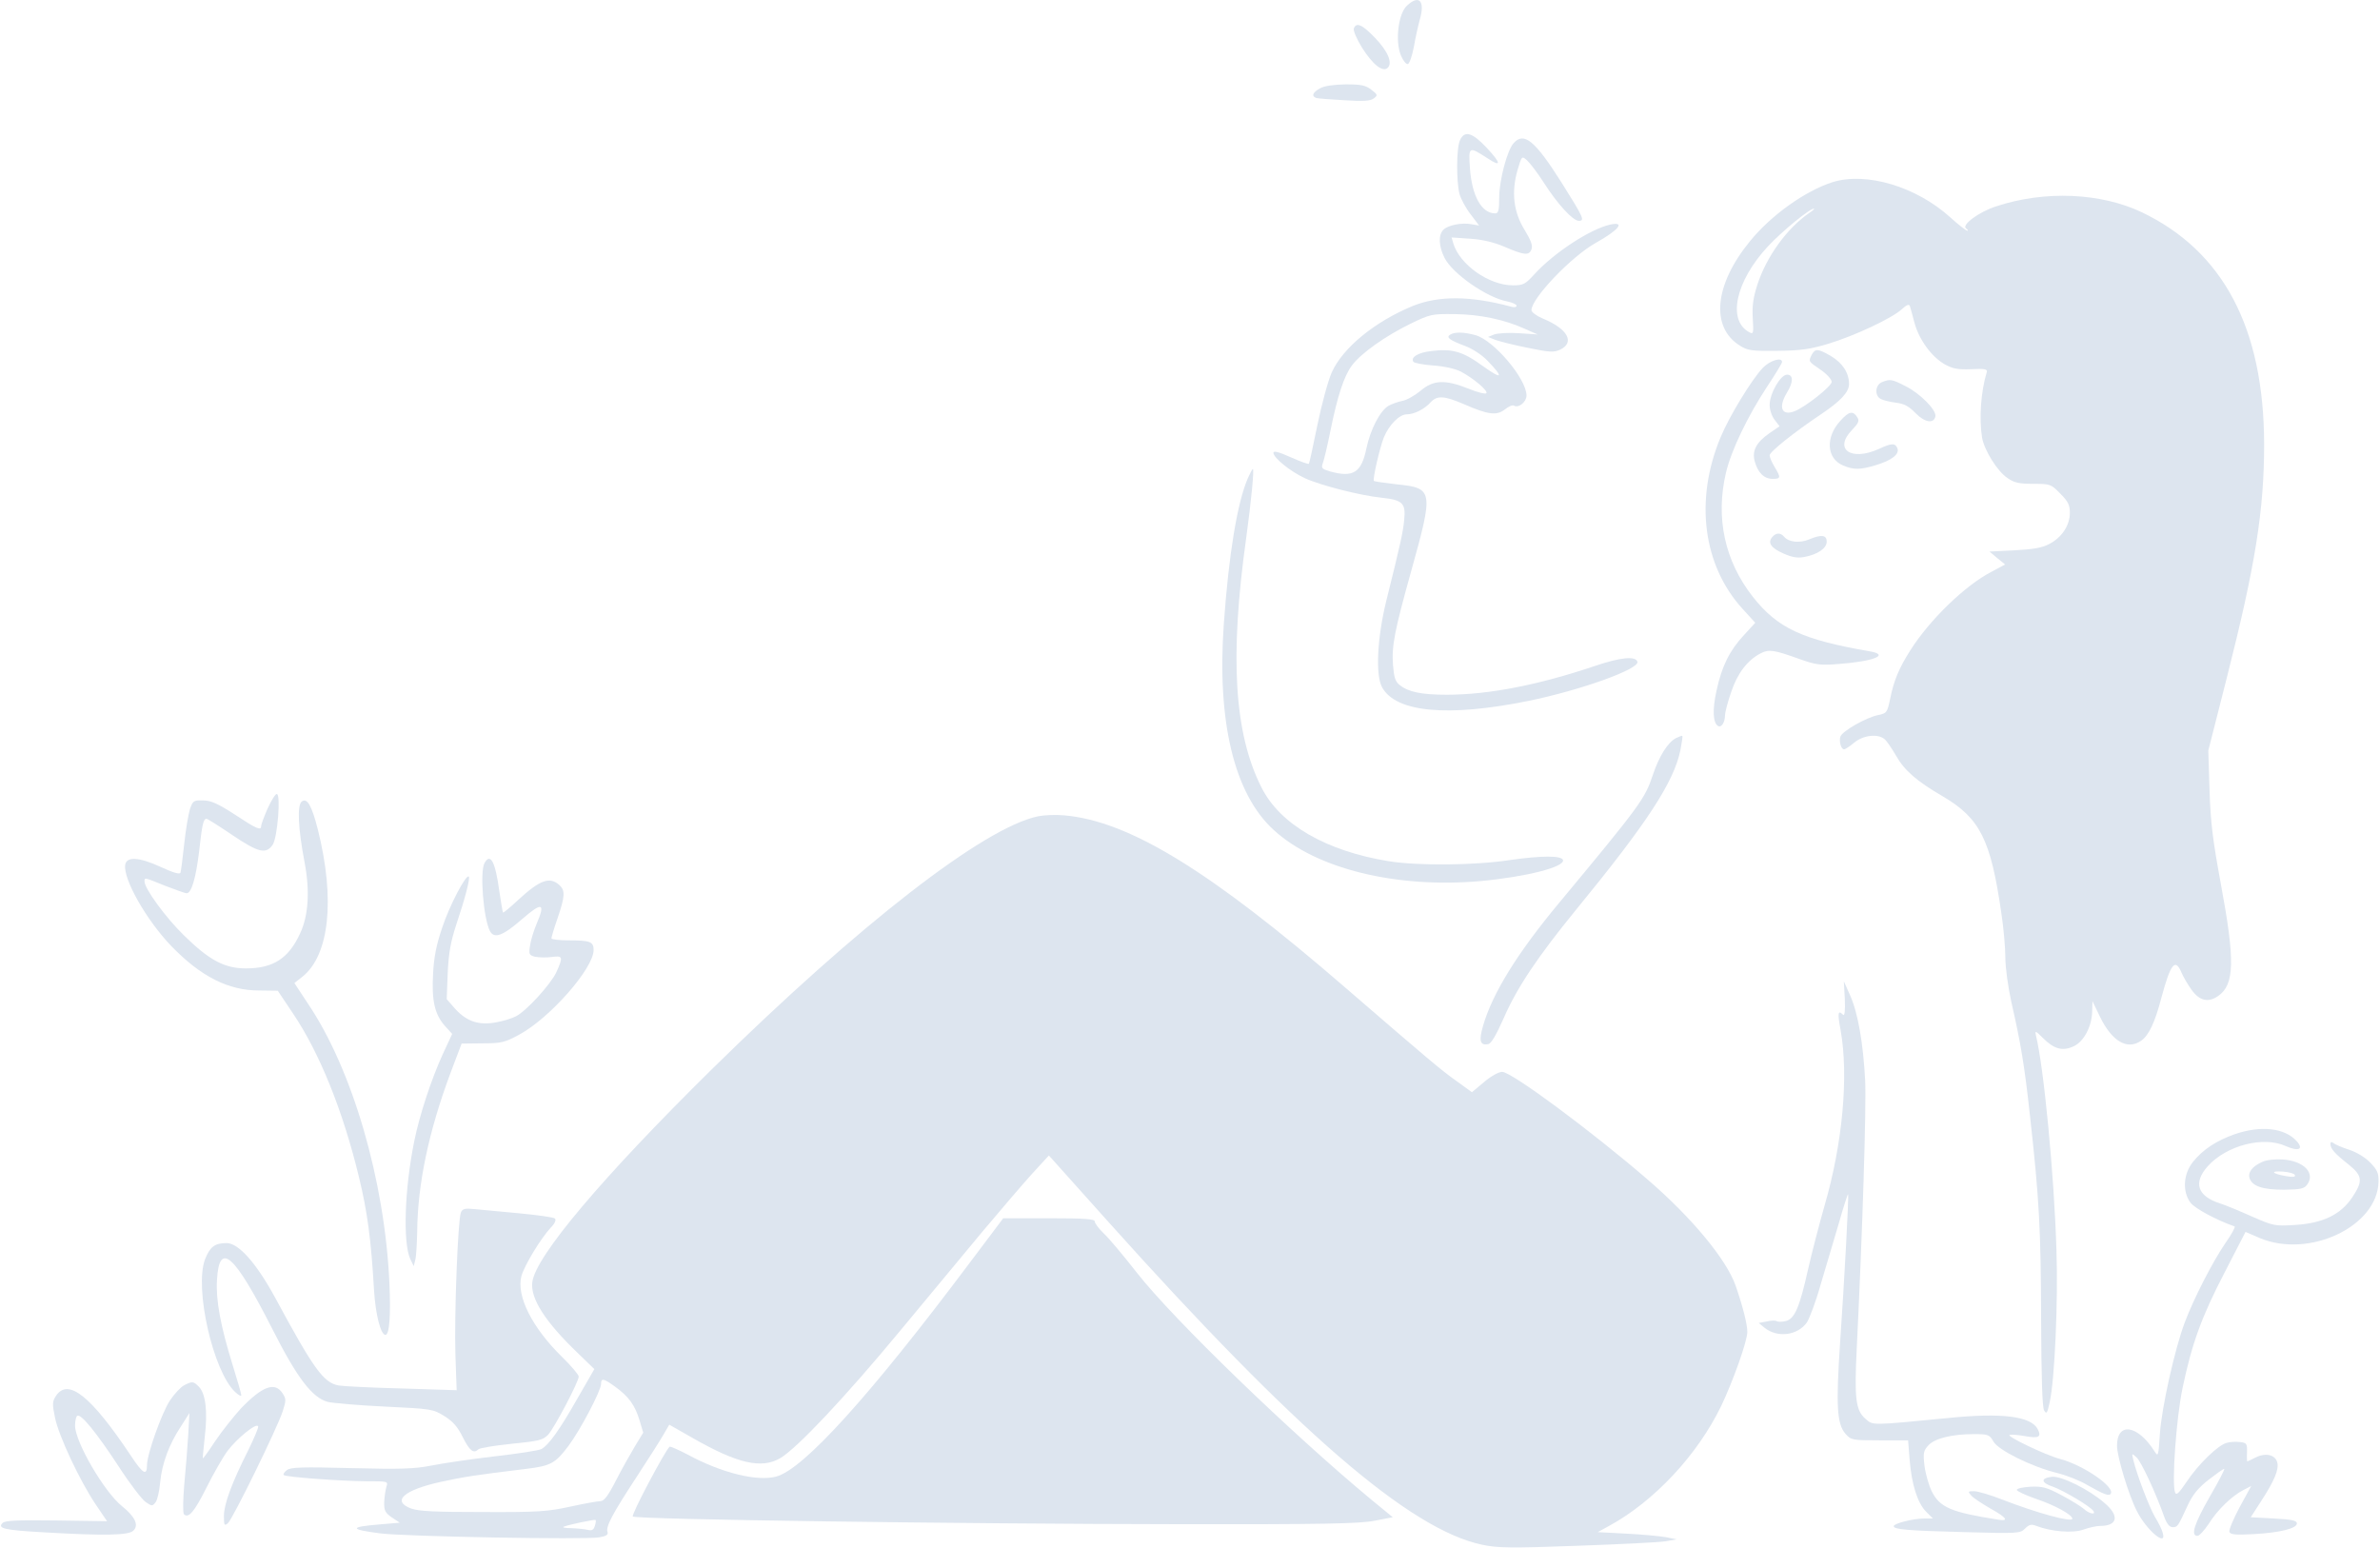 <svg width="1279" height="832" viewBox="0 0 1279 832" fill="none" xmlns="http://www.w3.org/2000/svg">
<path d="M756.067 3.067C751.4 7.333 749.667 22.267 752.867 29.867C754.067 32.667 755.667 34.667 756.6 34.4C757.534 34 758.867 30 759.8 25.2C760.6 20.533 762.067 13.867 763 10.533C765.934 0.4 762.6 -3.067 756.067 3.067Z" fill="#DDE5EF"/>
<path d="M727.533 15.333C727.133 16.4 729.133 21.066 731.933 25.6C737.667 34.666 743.133 39.066 745.8 36.4C748.467 33.733 745.8 27.466 738.867 20.266C732.067 13.2 728.867 11.733 727.533 15.333Z" fill="#DDE5EF"/>
<path d="M709.4 47.467C705.4 49.6 704.6 51.733 707.4 52.666C708.2 52.933 715 53.467 722.467 53.867C732.467 54.533 736.467 54.267 738.2 52.933C740.467 51.2 740.467 50.933 737 48.267C733.933 45.867 731.667 45.333 723.133 45.333C716.733 45.467 711.667 46.133 709.4 47.467Z" fill="#DDE5EF"/>
<path d="M784.601 75.333C782.601 79.6 782.601 97.6 784.334 104.267C785.134 107.067 787.801 112 790.334 115.2L794.867 121.2L791.001 120.533C785.801 119.467 778.201 120.933 775.667 123.467C772.867 126.267 773.134 132.4 776.334 138.667C780.734 147.2 799.134 160 810.067 162C812.734 162.533 815.001 163.6 815.001 164.267C815.001 165.067 813.667 165.333 812.067 164.8C790.201 158.933 773.267 158.8 759.267 164.4C738.867 172.8 721.667 186.8 715.667 200.133C713.667 204.667 710.201 217.467 707.934 228.533C705.667 239.6 703.667 248.933 703.401 249.2C703.134 249.6 698.734 248 693.667 245.733C687.134 242.8 684.334 242.133 684.334 243.333C684.334 246 693.401 253.333 701.134 256.933C709.934 260.933 731.001 266.267 742.467 267.467C753.801 268.667 755.534 270.4 754.601 279.467C753.934 286.133 752.867 291.2 744.867 323.333C740.067 343.2 739.134 362.8 742.734 369.333C750.067 382.8 777.934 385.467 821.267 376.667C849.401 370.933 881.267 359.467 879.934 355.6C879.001 352.4 870.734 353.2 856.734 358C826.601 368.133 799.934 373.333 777.534 373.333C763.801 373.333 756.867 371.867 752.201 368.133C749.801 366.267 749.134 364 748.601 357.467C747.801 347.067 749.401 339.067 758.467 306.533C770.467 263.467 770.201 262.267 750.601 260.267C744.067 259.467 738.601 258.8 738.334 258.4C737.534 257.6 741.534 240.4 743.667 235.067C746.467 228.267 752.067 222.667 755.934 222.667C759.934 222.667 765.534 219.867 768.867 216.133C772.334 212.4 776.201 212.667 786.734 217.2C799.801 222.933 804.334 223.467 808.734 220C810.734 218.4 812.867 217.467 813.667 218C816.067 219.467 820.334 216 820.334 212.533C820.334 203.6 802.867 182.933 793.001 180.133C786.734 178.4 781.667 178.267 779.267 179.867C777.001 181.333 779.001 182.8 787.534 186C791.134 187.333 796.334 190.667 799.267 193.733C808.334 203.067 807.401 204.267 797.001 196.8C786.067 188.8 780.334 187.2 769.001 188.667C762.067 189.467 757.934 192 759.534 194.4C759.934 195.067 764.734 196 770.067 196.4C776.067 196.8 782.067 198.133 785.134 199.733C791.934 203.333 799.934 210.133 798.734 211.333C798.201 211.867 793.801 210.8 789.001 208.8C776.601 203.867 770.201 204.133 763.401 210C760.334 212.533 755.934 215.067 753.401 215.467C751.001 216 747.667 217.2 746.067 218.133C741.534 220.933 736.467 230.8 734.334 240.8C731.667 254 727.267 256.8 714.734 253.333C710.334 252 709.934 251.6 710.867 248.933C711.534 247.2 713.401 239.333 715.001 231.333C718.734 212.8 722.334 201.867 726.601 196.267C731.534 189.733 744.601 180.533 757.667 174.133C768.601 168.8 769.401 168.667 781.667 168.8C795.267 168.933 808.601 171.733 819.667 176.8L826.334 179.733L816.334 179.067C810.867 178.667 804.867 179.067 803.001 179.733L799.667 181.067L803.667 182.667C805.934 183.467 813.667 185.467 821.134 186.933C832.867 189.333 835.001 189.467 838.467 187.867C846.467 184 842.467 176.667 829.134 171.2C825.667 169.733 823.001 167.733 823.001 166.667C823.001 160.267 844.601 137.733 857.534 130.533C869.934 123.6 873.667 118.933 865.401 120.667C854.601 123.067 835.267 135.733 824.734 147.2C819.667 152.8 818.601 153.333 813.001 153.333C800.201 153.333 784.467 142.267 781.001 130.8L780.067 127.6L789.801 128.267C796.467 128.667 802.601 130.133 808.334 132.533C819.134 137.2 821.667 137.467 823.001 134C823.801 132 822.734 129.2 819.267 123.467C813.401 114 812.067 103.333 815.534 91.333C817.801 83.733 817.801 83.733 820.601 86.133C822.201 87.6 826.201 92.8 829.534 98C837.134 109.867 845.267 118.667 848.467 118.667C851.801 118.667 851.001 116.933 839.267 98.267C824.867 75.467 819.001 70.667 813.401 76.933C809.934 80.8 805.667 96.933 805.667 106.133C805.667 112.933 805.267 114.667 803.534 114.667C796.201 114.667 791.001 105.333 789.934 90.4C789.134 78.533 789.267 78.533 799.401 85.067C807.001 90.133 806.734 87.733 799.001 79.467C791.134 71.067 787.001 70 784.601 75.333Z" fill="#DDE5EF"/>
<path d="M984.867 97.867C970.201 102.533 951.801 115.6 940.334 129.733C921.267 153.066 919.134 175.866 935.001 185.733C939.134 188.4 941.401 188.667 955.001 188.533C967.534 188.4 972.467 187.733 982.334 184.8C996.467 180.533 1016.73 171.066 1022.07 166.133C1024.47 163.866 1025.93 163.333 1026.33 164.4C1026.6 165.2 1027.8 169.466 1028.87 173.6C1031.4 182.667 1037.93 191.6 1045 195.733C1049.4 198.133 1051.93 198.667 1059.27 198.4C1066.73 198 1068.2 198.4 1067.67 200C1064.47 210.667 1063.53 224.667 1065.13 235.066C1066.33 242 1073.4 253.333 1078.87 256.933C1082.47 259.466 1085.27 260 1092.73 260C1101.67 260 1102.2 260.133 1107.13 265.2C1111.4 269.466 1112.33 271.333 1112.33 275.6C1112.33 282.4 1107.93 288.933 1101.13 292.4C1097.4 294.4 1092.47 295.2 1082.6 295.733L1069.13 296.4L1073.27 299.866L1077.53 303.333L1070.33 307.2C1056.07 314.533 1037 333.066 1026.6 349.466C1020.6 358.933 1017.8 365.466 1015.8 375.333C1014.2 382.933 1013.93 383.333 1009.27 384.266C1002.73 385.6 989.934 392.933 989.001 395.866C988.201 398.533 989.401 402.666 991.001 402.666C991.667 402.666 994.067 401.066 996.467 399.066C1001.27 395.066 1009.13 394.133 1012.73 397.2C1013.93 398.133 1016.6 402.133 1018.87 406C1023.4 414 1029.93 419.733 1043.93 427.866C1064.07 439.733 1069.8 451.066 1075.53 490.8C1076.73 498.667 1077.67 509.333 1077.67 514.666C1077.67 520 1079.13 530.4 1080.87 538.4C1085.93 560.4 1088.07 573.333 1090.87 599.333C1095.93 644.666 1096.73 660.8 1096.87 708C1097 740.667 1097.53 756.133 1098.47 757.867C1099.8 760.133 1100.2 759.6 1101.53 753.333C1104.2 741.2 1106.07 699.2 1105.13 672C1103.93 631.733 1098.33 573.333 1094.07 556.266C1093.53 553.733 1093.93 553.866 1097.93 557.867C1103.93 563.867 1108.6 565.066 1114.6 562.133C1119.93 559.6 1124.2 551.466 1124.33 543.333L1124.47 538L1128.47 546.266C1134.87 559.6 1143.27 564.533 1150.73 559.2C1154.73 556.4 1158.07 549.466 1161.53 536.133C1166.47 517.733 1169 514.666 1172.33 522.666C1173.27 524.933 1175.8 529.2 1177.8 532C1182.07 537.866 1186.73 538.933 1192.07 535.2C1200.87 529.066 1201.13 516.133 1193.53 475.333C1189.13 451.466 1187.93 442 1187.4 424.666L1186.73 403.333L1196.73 364C1212.07 303.6 1216.73 274.133 1216.73 238.667C1216.6 176.266 1194.73 134.933 1150.87 114C1128.87 103.6 1099 102.266 1073 110.8C1063.53 113.733 1053.8 121.066 1056.6 122.8C1057.53 123.466 1057.8 124 1057.27 124C1056.6 124 1052.47 120.8 1048.07 116.8C1029.8 100.266 1003 92.266 984.867 97.867ZM972.334 114.4C960.334 122.666 949.267 137.866 944.334 153.2C942.067 160.266 941.534 164.8 941.934 171.2C942.467 179.2 942.201 179.733 940.067 178.533C928.067 172.133 932.734 151.066 950.067 132.4C957.667 124.266 972.734 111.866 974.867 112.133C975.267 112.133 974.201 113.2 972.334 114.4Z" fill="#DDE5EF"/>
<path d="M973.667 190.533C971.8 194.266 971.667 194.133 978.334 198.666C981.667 200.933 984.334 203.866 984.334 205.2C984.334 207.6 969.934 218.933 964.2 221.066C957.4 223.6 955.534 218.8 960.334 210.933C963.8 205.333 963.8 201.333 960.334 201.333C956.867 201.333 951 211.466 951 217.6C951 220.266 952.2 223.733 953.667 225.6L956.334 229.066L950.867 232.8C943.8 237.733 941.4 242.266 943 248C944.734 254.133 948.067 257.333 952.6 257.333C957 257.333 957.134 256.666 953.667 250.933C952.2 248.533 951 245.733 951 244.666C951 242.8 964.2 232.266 978.334 222.8C989.134 215.6 993.667 210.666 993.667 206.4C993.667 200.4 990.2 195.066 983.934 191.333C977 187.333 975.534 187.2 973.667 190.533Z" fill="#DDE5EF"/>
<path d="M947.4 197.6C941.4 203.867 929.267 223.733 924.6 235.067C910.6 268.667 915.133 303.867 936.467 327.2L943.267 334.667L937.267 341.2C929.533 349.467 925.267 358 922.467 371.067C920.2 381.2 920.467 388.4 923.267 390.133C925 391.2 927 388.267 927 384.4C927 382.933 928.467 377.2 930.333 371.867C933.667 361.867 939 354.8 946.2 351.067C950.6 348.8 953.267 349.2 967 354.133C975.933 357.333 978.2 357.6 988.333 356.8C1007.27 355.333 1015.67 351.867 1004.73 350C968.467 343.733 955.267 337.6 941.933 320.667C926.867 301.467 921.8 278.267 927.533 254C930.333 242.133 939 224 949.4 208.133C953.933 201.333 957.667 195.2 957.667 194.533C957.667 191.733 951.133 193.733 947.4 197.6Z" fill="#DDE5EF"/>
<path d="M1011.4 205.333C1007.67 206.8 1007.27 212.667 1010.73 214.4C1011.93 215.067 1015.67 216 1018.87 216.4C1023.27 216.933 1025.8 218.267 1029.4 222C1034.33 227.067 1039.27 227.867 1040.07 223.733C1040.73 220.4 1031.8 211.333 1023.93 207.467C1016.6 203.733 1015.8 203.6 1011.4 205.333Z" fill="#DDE5EF"/>
<path d="M989 226.133C980.867 234.933 981.534 246.4 990.467 250.133C996.2 252.533 999.534 252.533 1007.93 250C1016.47 247.467 1020.87 244.133 1019.67 240.933C1018.47 238 1016.6 238 1009.53 241.333C994.6 248 985.267 241.333 995.267 231.067C998.734 227.467 999.267 226.133 998.2 224.4C995.8 220.533 993.667 220.933 989 226.133Z" fill="#DDE5EF"/>
<path d="M670.6 256.933C664.867 270.266 660.333 297.866 657.667 335.333C653.933 387.866 663.267 426.666 684.467 446C707.267 466.933 750.333 477.466 795.667 473.466C820.2 471.2 841.133 465.866 839.933 462.133C839.133 459.733 828.6 459.733 811.667 462.133C792.733 465.066 762.067 465.333 746.333 462.8C712.6 457.333 687.933 443.066 677.933 423.2C663.267 394.266 660.733 353.333 669.667 289.333C672.467 268.933 674.067 252 673.267 252C673 252 671.8 254.266 670.6 256.933Z" fill="#DDE5EF"/>
<path d="M952.334 288.666C949.801 291.733 951.801 294.533 958.468 297.466C963.001 299.466 965.934 300 969.534 299.333C976.734 298 981.668 294.666 981.668 291.066C981.668 287.466 978.868 287.066 972.201 289.866C967.134 292 961.268 291.333 958.868 288.533C956.868 286.133 954.468 286.133 952.334 288.666Z" fill="#DDE5EF"/>
<path d="M900.601 396.667C896.201 399.067 891.668 406.267 888.335 416.133C883.935 429.333 881.935 432.133 838.068 484.933C815.401 512.133 802.068 533.733 797.001 551.2C794.601 559.333 795.401 562 799.801 561.067C801.401 560.8 804.068 556.133 807.935 547.467C815.135 530.8 826.335 514.133 847.135 488.667C885.135 442.267 899.401 420.4 903.001 403.333C903.801 399.2 904.335 395.6 904.068 395.467C903.935 395.2 902.335 395.867 900.601 396.667Z" fill="#DDE5EF"/>
<path d="M143.8 434.533C141.933 438.8 140.333 443.066 140.333 443.866C140.333 446.533 137.933 445.466 126.2 437.733C117.133 431.866 113.4 430.133 109.133 430.133C104.067 430 103.667 430.266 102.067 434.8C101.267 437.466 99.8 445.866 99 453.466C98.2 461.066 97.267 468 97 468.933C96.6 470 93.267 469.066 86.333 465.866C74.733 460.533 67.933 460.133 67.267 464.8C66.2 472.533 78.733 494.533 92.067 508.4C107.933 524.8 122.733 532.266 139.133 532.266L149.267 532.4L157.667 544.933C171.8 566 184.333 597.066 192.867 632.4C197.4 651.066 199.4 665.6 201 693.333C201.8 706.4 204.6 717.333 207.133 717.333C209.267 717.333 210.067 707.066 209.267 689.466C206.733 634.266 189.4 574.666 165.4 539.2L158.2 528.266L162.6 524.8C177 513.2 180.2 483.333 170.867 446C167.533 432.8 165 428.4 162.067 430.8C159.667 432.933 160.2 445.2 163.667 463.333C166.6 478.666 165.8 492 161.267 501.6C155.133 515.066 146.733 520.4 132.2 520.4C120.6 520.4 112.467 516 98.867 502.666C89 493.066 77.667 477.466 77.667 473.733C77.667 471.466 77.267 471.333 88.733 476C94.333 478.133 99.4 480 100.333 480C102.867 480 105.267 471.866 107 457.6C108.6 443.066 109.267 440 111 440C111.533 440 117.667 443.866 124.733 448.666C139 458.266 143 459.2 146.6 453.866C149.133 449.866 151 426.666 148.733 426.666C147.933 426.666 145.8 430.133 143.8 434.533Z" fill="#DDE5EF"/>
<path d="M557.8 438.667C528.6 444.8 461.8 496.667 382.467 574.667C323.667 632.667 287.933 674.933 286.067 688.933C284.867 697.733 293.133 710.533 310.733 727.333L319.4 735.733L310.333 751.467C300.733 768.4 294.867 776.533 291 778.667C289.667 779.467 278.067 781.2 265.4 782.667C252.733 784.133 237.533 786.4 231.667 787.6C222.733 789.333 215.667 789.6 188.867 788.933C162.6 788.267 156.2 788.4 154.2 790C152.867 790.933 152.067 792.133 152.467 792.667C153.667 793.733 182.2 795.867 196.867 796C208.467 796 208.6 796 207.667 798.933C207.133 800.667 206.6 804.4 206.467 807.2C206.333 811.733 207 812.933 210.6 815.467L214.867 818.267L203.933 819.2C187.667 820.533 187.667 821.867 204.333 824C217.933 825.733 314.867 827.467 322.067 826.133C325.933 825.467 327 824.667 326.467 823.2C325.4 820.4 329.4 813.067 342.333 793.333C348.333 784.133 354.733 774.133 356.467 771.067L359.667 765.6L372.333 772.8C396.333 786.533 409.267 789.467 419.267 783.6C428.2 778.4 454.333 750.667 483.667 715.2C498.333 697.6 518.2 673.6 527.933 661.867C537.667 650.267 549.667 636.267 554.6 630.8L563.667 620.933L595.8 656.8C696.6 769.2 757.667 822 796.6 830.133C805 831.867 811.8 832 847.667 830.667C870.467 829.867 891.667 828.8 895 828.267L901 827.2L895 826C891.667 825.467 882.2 824.533 873.8 824.133L858.6 823.333L864.467 820.133C889 806.8 912.2 781.867 925 755.467C931.4 742 939 720.667 939 715.733C939 711.6 936.6 702.133 932.733 690.933C927.8 676.8 909.133 654.267 885.267 633.733C855.267 607.867 812.333 576 807.267 576C805.4 576 801.267 578.267 797.533 581.467L791 586.933L782.733 580.933C774.6 575.2 767.667 569.333 723.667 531.333C650.2 467.733 606.6 441.067 571.667 438.133C567.267 437.733 561 438 557.8 438.667ZM330.6 745.2C337.933 750.533 341.267 755.2 343.667 763.2L345.667 769.867L341.133 777.333C338.733 781.333 334.067 789.6 331 795.6C326.867 803.733 324.6 806.667 322.733 806.667C321.267 806.667 313.933 808 306.6 809.6C294.467 812.267 289.267 812.667 259.667 812.533C233.8 812.533 225.133 812.133 221 810.667C210.2 806.667 217 800.667 237.133 796.267C249.533 793.6 255.267 792.667 282.867 789.333C295.933 787.733 298.467 786.4 305.533 776.933C311.667 768.8 323 747.333 323 743.733C323 740.4 324.333 740.667 330.6 745.2ZM319.667 820C319 822.133 318.067 822.667 315.933 822.133C314.333 821.733 310.333 821.333 307 821.2C303.667 821.2 301.933 820.8 303 820.4C305.533 819.333 319.533 816.4 320.067 816.8C320.333 816.933 320.2 818.4 319.667 820Z" fill="#DDE5EF"/>
<path d="M260.334 463.867C257.8 468.667 259.8 493.6 263.267 500.267C265.534 504.667 270.2 502.933 280.467 494C291.4 484.533 293.267 485.067 288.334 496.533C286.867 500 285.267 505.2 284.867 508C284.067 512.8 284.334 513.333 287.534 514.133C289.534 514.533 293.534 514.667 296.467 514.267C302.467 513.467 302.734 514.133 299 522.4C296.067 528.8 282.867 543.333 277.267 546.133C275.267 547.2 270.6 548.667 266.867 549.333C257.534 551.2 250.867 548.933 244.734 542.267L240.067 536.933L240.6 522.8C241.134 511.867 242.2 506 245.267 496.667C249.934 482.8 252.734 472 251.934 471.067C250.467 469.6 241.534 486.667 237.667 498.4C234.467 507.733 233.134 514.667 232.734 523.333C231.934 537.6 233.534 544.933 239 551.2L243 555.6L237.8 566.8C231.8 580 225.4 599.333 222.6 613.333C217.4 638.933 216.467 667.733 220.467 676.533L222.334 680.4L223.134 677.2C223.667 675.467 224.067 668.4 224.2 661.6C224.467 636.267 230.334 608.133 242.067 576.667L248.067 560.8L259.134 560.667C269.267 560.667 271.134 560.267 279 556C295.4 547.2 319 520.4 319 510.533C319 506 317.134 505.333 305.534 505.333C300.467 505.333 296.334 504.8 296.334 504.267C296.334 503.6 297.8 498.667 299.667 493.333C303.667 481.6 303.8 478.533 300.6 475.6C295.4 470.933 290.2 472.8 278.467 483.6C274.2 487.6 270.467 490.667 270.334 490.4C270.067 490.133 269.267 484.933 268.334 478.933C266.2 463.067 263.534 458 260.334 463.867Z" fill="#DDE5EF"/>
<path d="M991.401 536.933C991.668 543.333 991.268 546.133 990.468 545.333C987.668 542.533 987.401 544.266 989.135 553.6C993.535 578.133 990.201 614.666 980.468 648C977.668 657.866 973.668 673.2 971.668 682C967.135 702.4 964.468 708.666 959.801 709.866C957.801 710.4 955.668 710.4 954.868 710C954.201 709.466 951.668 709.6 949.401 710.133L945.135 710.933L948.201 713.466C955.135 719.066 965.935 717.733 971.001 710.666C972.335 708.666 975.801 699.6 978.335 690.533C981.001 681.466 985.401 666.666 988.068 657.733C990.601 648.666 993.001 641.466 993.135 641.733C993.668 642.133 991.135 688.533 988.868 721.333C986.601 755.333 987.135 765.066 991.668 770.4C994.735 773.866 995.135 774 1010.07 774H1025.4L1026.2 784.133C1027.27 797.733 1030.47 807.6 1035 812.266L1038.73 816H1034.2C1028.2 816 1017.67 818.666 1017.67 820.133C1017.67 821.866 1024.6 822.533 1055.93 823.333C1084.47 824.133 1085.67 824 1088.2 821.466C1090.47 819.2 1091.67 818.933 1094.33 820C1102.33 823.066 1113.8 824 1119.53 822C1122.47 820.933 1126.6 820 1128.6 820C1138.07 820 1139.13 814.533 1130.87 807.6C1122.6 800.4 1107.8 793.066 1102.73 793.6C1096.47 794.266 1096.73 796.8 1103.27 798.933C1109.13 801.066 1123.53 809.6 1125 812C1126.47 814.266 1122.6 813.466 1119.8 810.8C1118.2 809.466 1112.87 806.133 1107.8 803.466C1099.8 799.2 1097.53 798.666 1091.13 798.933C1087 799.2 1083.8 799.866 1083.8 800.666C1083.93 801.333 1088.47 803.466 1093.8 805.333C1104.2 808.8 1113.67 814 1113.67 816.133C1113.67 818.266 1094.6 813.066 1076.07 805.866C1069.67 803.333 1062.73 801.333 1060.87 801.333C1057.53 801.333 1057.4 801.466 1059.4 803.733C1060.6 805.066 1065.27 808.133 1069.67 810.666C1078.33 815.466 1079.8 817.6 1074.07 816.666C1048.47 812.666 1042.47 810.133 1038.07 801.333C1036.47 798 1034.73 791.866 1034.2 787.6C1033.4 780.8 1033.67 779.6 1036.33 776.666C1039.8 772.933 1049 770.666 1060.73 770.666C1068.47 770.666 1069.13 770.933 1071.27 774.666C1073.93 779.333 1091.93 788.266 1105.67 791.6C1110.47 792.8 1117.67 795.6 1121.67 798C1130.87 803.2 1133.4 804.133 1134.33 802.666C1136.6 799.066 1119.67 787.333 1107 784C1099.4 782 1077.93 771.733 1079.93 771.066C1080.73 770.8 1084.47 771.066 1088.2 771.733C1095.67 773.066 1097.27 772.266 1095 767.866C1091.27 761.066 1075.8 759.066 1047 762C1004.73 766.133 1006.6 766 1002.47 762.4C997.268 758 996.468 751.466 997.801 724.8C1000.87 662.533 1003 594.933 1002.33 580.666C1001.27 560.533 998.468 544.266 994.201 534.8L990.868 527.333L991.401 536.933Z" fill="#DDE5EF"/>
<path d="M1201 609.467C1191.13 612.933 1183.8 617.733 1178.47 624.4C1173.27 630.933 1172.73 640.267 1177.13 646.267C1179.4 649.333 1191 655.6 1200.87 659.067C1201.4 659.2 1199.27 663.333 1195.93 668C1189.13 677.867 1178.87 697.867 1174.07 710.667C1168.73 724.8 1161.67 756.4 1160.73 770.267C1159.93 782.667 1159.8 783.067 1157.8 779.867C1148.73 765.6 1137.67 764 1137.67 776.933C1137.67 782.667 1143.93 803.467 1148.33 812C1153.53 822.4 1164.73 831.733 1162.2 823.6C1161.8 822 1159.93 818.133 1158.07 815.2C1154.87 809.6 1148.2 792.133 1146.47 784.667C1145.53 780.8 1145.53 780.8 1148.2 783.2C1150.6 785.333 1158.6 802.4 1163.13 815.333C1164.47 818.933 1165.93 820.667 1167.53 820.667C1170.2 820.667 1170.33 820.533 1175.67 808.933C1178.33 803.2 1181.27 799.6 1186.87 795.2C1191 792 1194.73 789.333 1195.27 789.333C1195.8 789.333 1192.33 796 1187.53 804.267C1179.13 818.933 1177.13 825.333 1180.87 825.333C1181.93 825.333 1184.6 822.4 1187 818.8C1191.67 811.333 1199.4 803.867 1205.67 800.667L1209.8 798.533L1203.53 810C1200.2 816.267 1197.67 822.267 1198.07 823.2C1198.6 824.667 1201.4 824.933 1211.13 824.4C1225.4 823.6 1234.33 821.333 1234.33 818.667C1234.33 817.067 1231.53 816.533 1221.93 816L1209.53 815.333L1215.13 806.667C1222.33 795.6 1224.73 789.733 1223.8 785.867C1222.73 781.733 1217.53 780.533 1212.2 783.2C1209.8 784.4 1207.8 785.333 1207.67 785.333C1207.53 785.333 1207.4 783.067 1207.53 780.267C1207.67 775.733 1207.27 775.333 1203.8 774.933C1201.8 774.667 1198.47 774.8 1196.73 775.333C1192.07 776.4 1181.27 786.933 1175 796.4C1170.87 802.533 1169.53 803.733 1168.87 802C1167 797.2 1169.53 762 1172.87 746C1177.93 721.867 1183.13 707.6 1195.53 683.733L1206.73 662L1214.47 665.333C1241 676.4 1277.67 659.067 1278.2 635.067C1278.33 630.4 1277.53 628.667 1273.8 624.8C1271.13 622 1266.47 619.2 1262.47 617.867C1258.73 616.667 1254.87 615.067 1254.07 614.267C1252.87 613.467 1252.33 613.6 1252.33 614.8C1252.47 617.333 1254.6 619.867 1262.07 625.733C1269.67 631.867 1269.93 634.667 1264.07 643.467C1257.8 652.8 1248.2 657.333 1233.4 658.267C1222.47 658.933 1221.8 658.8 1210.2 653.733C1203.67 650.8 1195.93 647.6 1193 646.667C1180.87 642.8 1178.47 635.6 1186.47 626.667C1196.6 615.467 1216.33 610.4 1228.33 615.867C1235.27 618.933 1238.2 617.6 1234.2 613.2C1227.8 606.133 1215.13 604.667 1201 609.467Z" fill="#DDE5EF"/>
<path d="M1215.67 624.4C1210.33 626.8 1207.93 630 1208.87 633.066C1210.33 637.466 1215.93 639.333 1227.4 639.333C1236.33 639.2 1238.2 638.8 1239.8 636.666C1244.47 630.4 1238.07 623.866 1226.73 623.066C1222.6 622.8 1217.93 623.333 1215.67 624.4ZM1233.27 631.466C1233.67 632.533 1232.2 632.666 1228.33 632C1220.73 630.666 1219.8 629.066 1226.87 629.6C1230.2 629.866 1233 630.666 1233.27 631.466Z" fill="#DDE5EF"/>
<path d="M247.667 651.6C246.067 655.6 244.067 707.066 244.734 727.866L245.401 747.066L215.934 746.133C199.667 745.733 184.334 744.933 181.934 744.533C173.801 742.933 168.601 735.733 147.934 697.466C137.801 678.8 128.201 668 121.801 668C115.401 668 112.867 670 110.201 676.666C104.334 692.133 114.467 736.8 126.334 748C128.201 749.733 129.667 750.533 129.667 749.733C129.667 748.933 127.534 741.6 125.001 733.466C118.601 712.8 115.934 698.8 116.601 687.866C117.801 666.666 125.801 673.733 146.334 714.133C159.667 740.533 167.801 751.066 176.067 753.333C178.867 754 192.601 755.2 206.734 755.866C231.801 757.066 232.734 757.2 238.734 760.933C243.401 763.866 245.934 766.666 248.734 772.4C252.467 779.733 254.467 781.333 257.134 778.8C257.801 778.133 265.801 776.8 274.867 775.866C289.667 774.4 291.801 773.866 294.601 770.933C297.934 767.333 311.001 742.533 311.001 739.733C311.001 738.8 307.001 734 302.201 729.333C285.934 713.466 277.401 696.4 280.201 685.733C281.801 680 290.601 665.466 296.067 659.6C298.201 657.466 299.001 655.466 298.201 654.8C297.534 654.133 288.867 652.933 279.001 652C269.134 651.066 258.201 650 254.867 649.733C249.801 649.2 248.467 649.6 247.667 651.6Z" fill="#DDE5EF"/>
<path d="M520.867 678.933C467.667 749.867 431.8 789.6 417.133 793.467C406.867 796.267 387.667 791.466 369.667 781.733C364.6 779.066 360.067 777.066 359.8 777.466C357 780.266 339.133 814 340.067 814.933C341.667 816.533 516.867 818.933 632.333 819.067C711.4 819.2 730.733 818.8 738.733 817.2L748.467 815.333L737.4 806.267C693.8 770.133 630.733 709.2 611 684C603.8 674.8 595.8 665.2 593.133 662.8C590.467 660.266 588.333 657.333 588.333 656.4C588.333 655.066 583.133 654.666 563.8 654.666H539.133L520.867 678.933Z" fill="#DDE5EF"/>
<path d="M99.001 744.4C97.134 745.333 93.667 749.067 91.267 752.667C86.867 759.467 79.001 781.467 79.001 787.333C79.001 793.333 76.734 792 70.334 782.267C49.001 750.267 36.601 740.267 30.067 750.133C28.067 753.2 28.067 754.533 29.534 761.733C31.534 771.6 42.867 795.733 51.401 808.4L57.534 817.467L30.334 817.067C9.401 816.8 2.734 817.067 1.401 818.4C-1.533 821.333 2.201 822.267 24.067 823.467C56.334 825.333 69.134 825.067 71.667 822.533C74.734 819.6 72.601 815.067 65.667 809.467C56.067 801.867 40.334 774.8 40.334 766.133C40.334 763.6 40.867 761.2 41.534 760.8C43.534 759.6 51.934 770 63.667 787.867C69.667 797.2 76.334 805.867 78.334 807.2C81.667 809.467 81.934 809.467 83.667 807.2C84.601 805.867 85.667 801.2 86.067 796.667C87.001 786.533 90.867 776.133 97.134 766.667L101.801 759.333L101.134 771.333C100.734 777.867 99.801 789.867 99.001 798C98.334 806 98.201 813.067 98.867 813.733C101.267 816.133 104.467 812.4 110.867 799.6C114.601 792.133 119.667 783.2 122.334 779.6C127.401 772.933 137.934 764.267 138.734 766.533C139.001 767.2 136.467 773.067 133.267 779.6C124.467 797.067 120.334 808.4 120.334 814.667C120.334 819.733 120.601 820.133 122.467 818.533C125.001 816.4 148.867 767.733 151.934 758.4C153.801 752.533 153.801 751.733 151.801 748.667C147.667 742.4 141.001 744.933 129.534 756.8C125.534 761.2 119.267 769.067 115.667 774.4C112.201 779.733 109.134 783.867 109.001 783.733C108.867 783.467 109.401 778.133 110.067 771.867C111.667 758.4 110.467 748.8 106.867 745.2C103.934 742.267 103.401 742.133 99.001 744.4Z" fill="#DDE5EF"/>
</svg>
